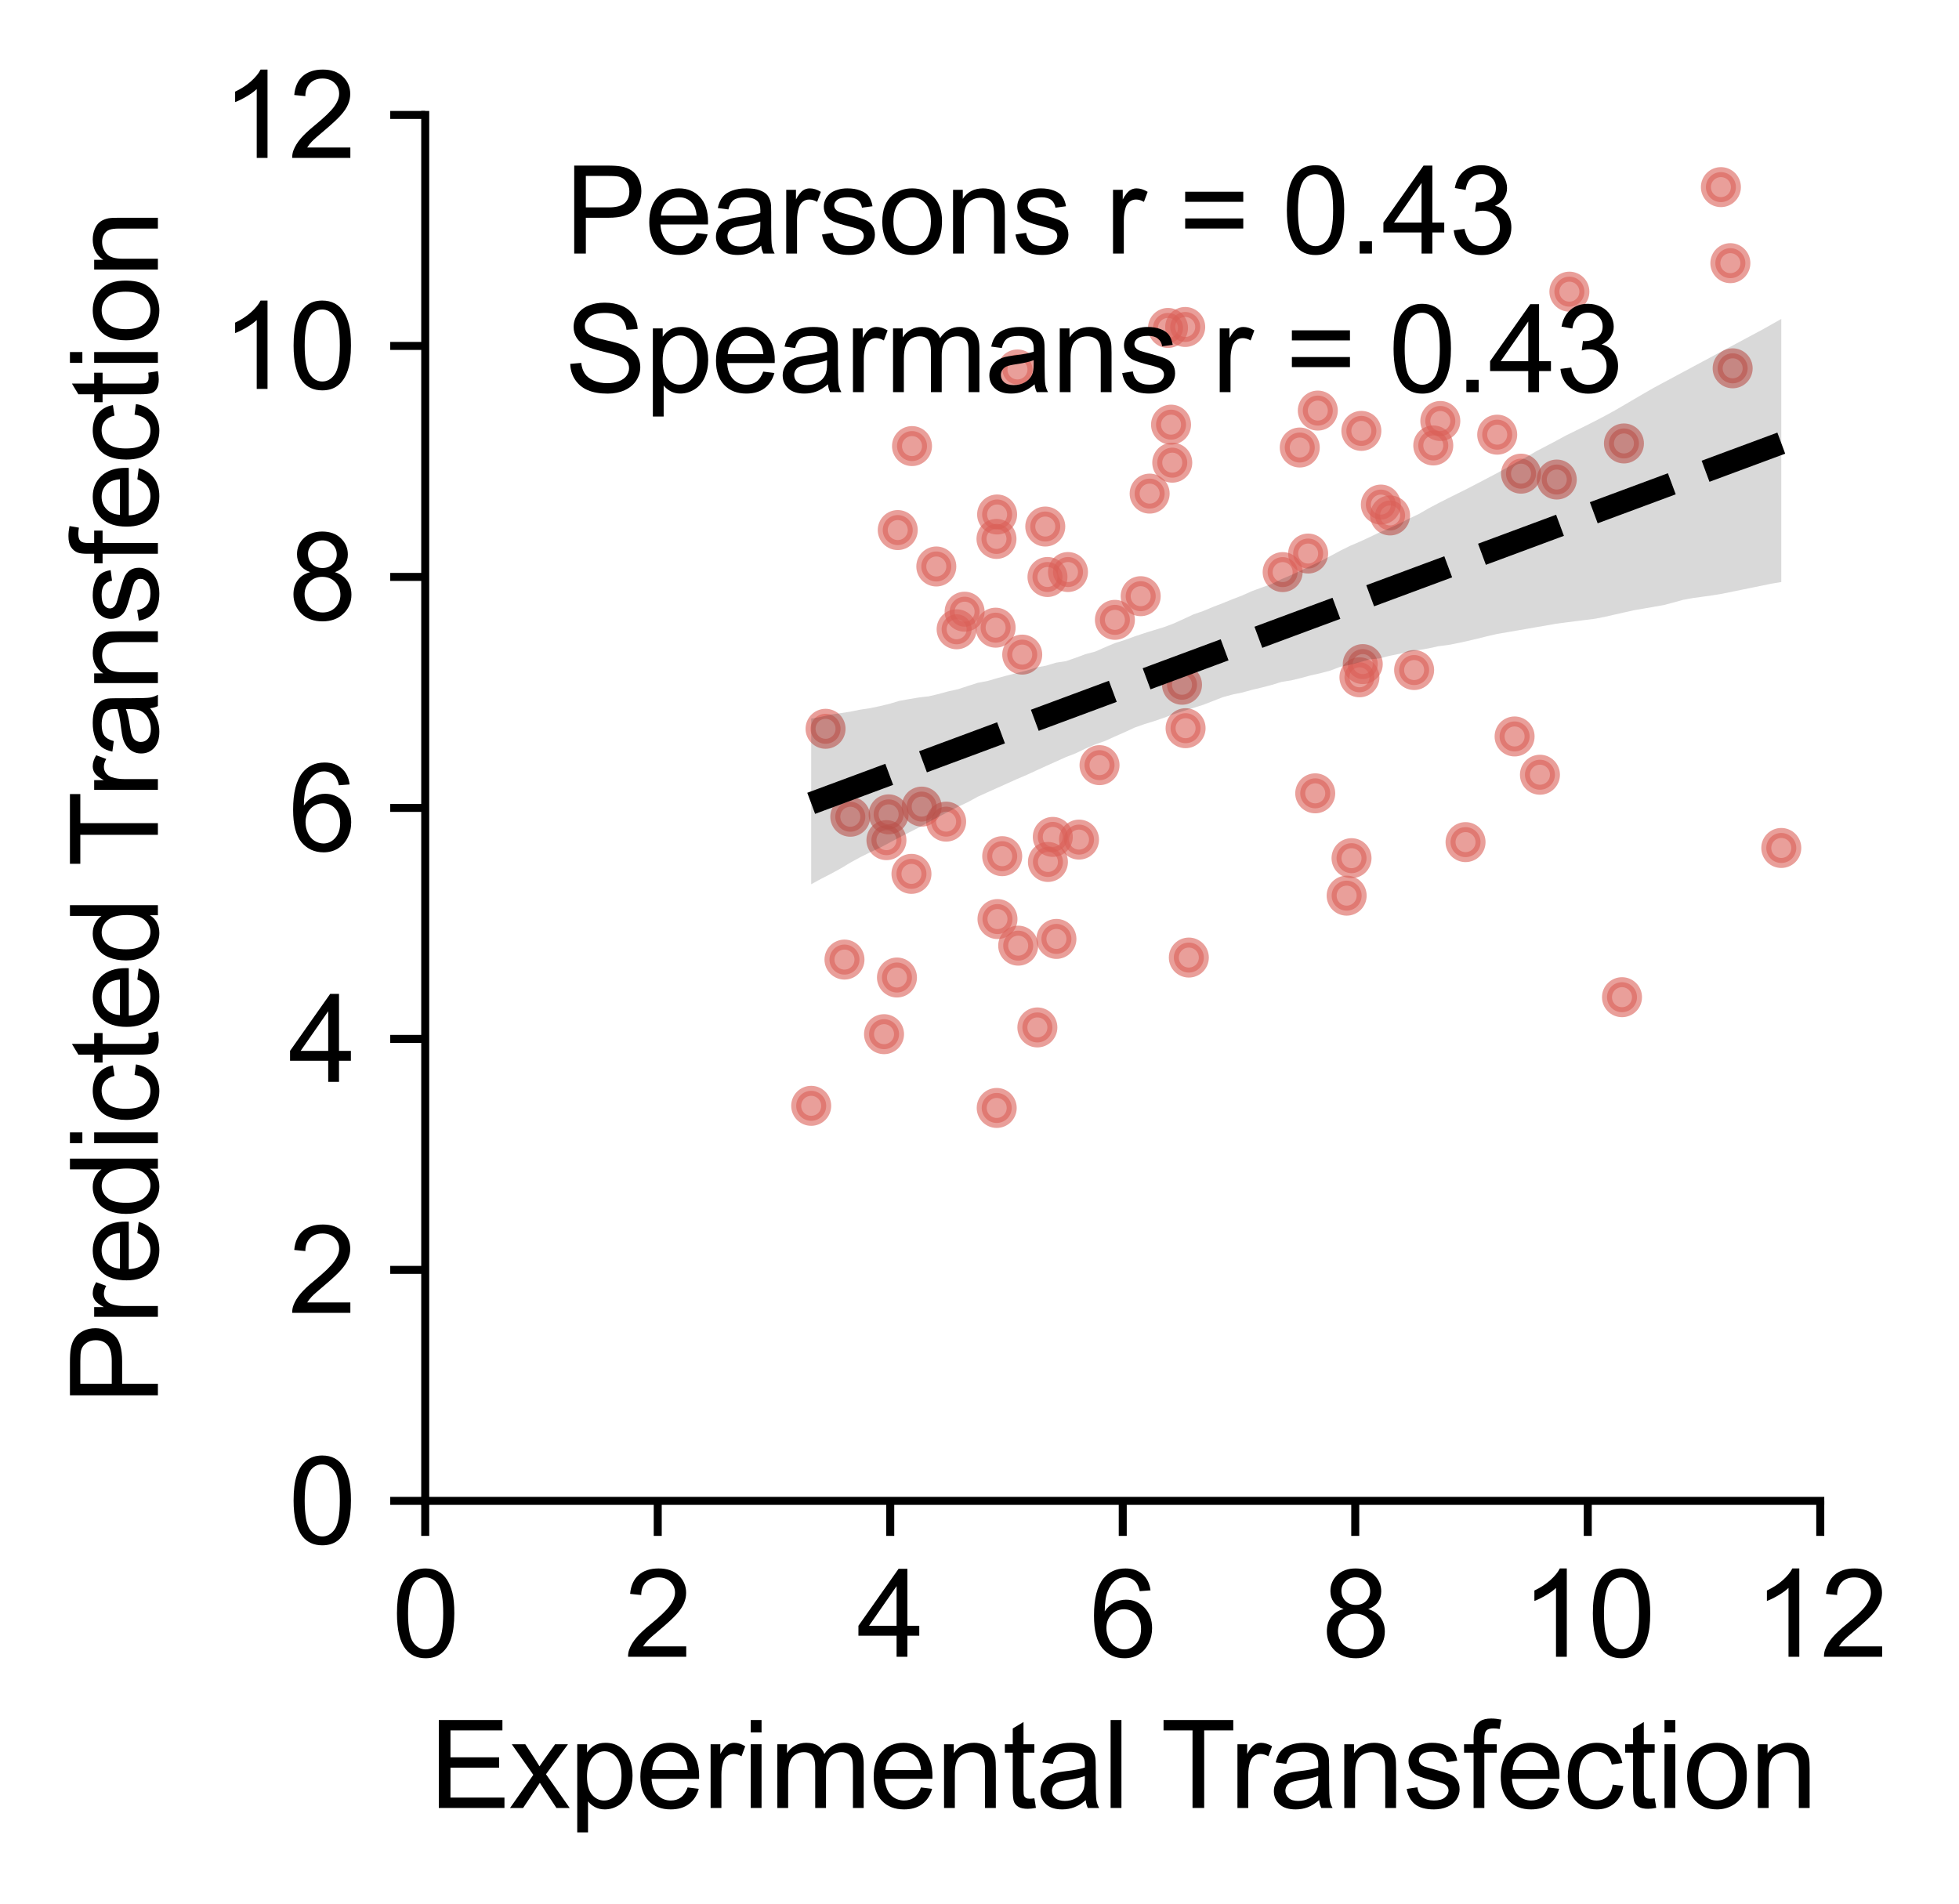 <?xml version="1.0" encoding="utf-8" standalone="no"?>
<!DOCTYPE svg PUBLIC "-//W3C//DTD SVG 1.1//EN"
  "http://www.w3.org/Graphics/SVG/1.1/DTD/svg11.dtd">
<svg xmlns:xlink="http://www.w3.org/1999/xlink" width="195.894pt" height="190.39pt" viewBox="0 0 195.894 190.39" xmlns="http://www.w3.org/2000/svg" version="1.1">
 <defs>
  <style type="text/css">*{stroke-linejoin: round; stroke-linecap: butt}</style>
 </defs>
 <g id="figure_1">
  <g id="patch_1">
   <path d="M 0 190.39 
L 195.894 190.39 
L 195.894 0 
L 0 0 
L 0 190.39 
z
" style="fill: none"/>
  </g>
  <g id="axes_1">
   <g id="patch_2">
    <path d="M 42.521 150.095 
L 182.021 150.095 
L 182.021 11.495 
L 42.521 11.495 
L 42.521 150.095 
z
" style="fill: none"/>
   </g>
   <g id="PathCollection_1">
    <defs>
     <path id="m5d92612bd5" d="M 0 1.5 
C 0.398 1.5 0.779 1.342 1.061 1.061 
C 1.342 0.779 1.5 0.398 1.5 0 
C 1.5 -0.398 1.342 -0.779 1.061 -1.061 
C 0.779 -1.342 0.398 -1.5 0 -1.5 
C -0.398 -1.5 -0.779 -1.342 -1.061 -1.061 
C -1.342 -0.779 -1.5 -0.398 -1.5 0 
C -1.5 0.398 -1.342 0.779 -1.061 1.061 
C -0.779 1.342 -0.398 1.5 0 1.5 
z
" style="stroke: #db5f57; stroke-opacity: 0.6"/>
    </defs>
    <g clip-path="url(#p65bd155e99)">
     <use xlink:href="#m5d92612bd5" x="162.389" y="44.347" style="fill: #db5f57; fill-opacity: 0.6; stroke: #db5f57; stroke-opacity: 0.6"/>
     <use xlink:href="#m5d92612bd5" x="173.031" y="26.318" style="fill: #db5f57; fill-opacity: 0.6; stroke: #db5f57; stroke-opacity: 0.6"/>
     <use xlink:href="#m5d92612bd5" x="155.673" y="47.956" style="fill: #db5f57; fill-opacity: 0.6; stroke: #db5f57; stroke-opacity: 0.6"/>
     <use xlink:href="#m5d92612bd5" x="173.261" y="36.833" style="fill: #db5f57; fill-opacity: 0.6; stroke: #db5f57; stroke-opacity: 0.6"/>
     <use xlink:href="#m5d92612bd5" x="102.22" y="65.464" style="fill: #db5f57; fill-opacity: 0.6; stroke: #db5f57; stroke-opacity: 0.6"/>
     <use xlink:href="#m5d92612bd5" x="118.555" y="72.823" style="fill: #db5f57; fill-opacity: 0.6; stroke: #db5f57; stroke-opacity: 0.6"/>
     <use xlink:href="#m5d92612bd5" x="178.123" y="84.801" style="fill: #db5f57; fill-opacity: 0.6; stroke: #db5f57; stroke-opacity: 0.6"/>
     <use xlink:href="#m5d92612bd5" x="143.323" y="44.548" style="fill: #db5f57; fill-opacity: 0.6; stroke: #db5f57; stroke-opacity: 0.6"/>
     <use xlink:href="#m5d92612bd5" x="162.195" y="99.724" style="fill: #db5f57; fill-opacity: 0.6; stroke: #db5f57; stroke-opacity: 0.6"/>
     <use xlink:href="#m5d92612bd5" x="153.99" y="77.477" style="fill: #db5f57; fill-opacity: 0.6; stroke: #db5f57; stroke-opacity: 0.6"/>
     <use xlink:href="#m5d92612bd5" x="88.401" y="103.423" style="fill: #db5f57; fill-opacity: 0.6; stroke: #db5f57; stroke-opacity: 0.6"/>
     <use xlink:href="#m5d92612bd5" x="135.149" y="85.822" style="fill: #db5f57; fill-opacity: 0.6; stroke: #db5f57; stroke-opacity: 0.6"/>
     <use xlink:href="#m5d92612bd5" x="138.082" y="50.461" style="fill: #db5f57; fill-opacity: 0.6; stroke: #db5f57; stroke-opacity: 0.6"/>
     <use xlink:href="#m5d92612bd5" x="149.716" y="43.469" style="fill: #db5f57; fill-opacity: 0.6; stroke: #db5f57; stroke-opacity: 0.6"/>
     <use xlink:href="#m5d92612bd5" x="136.132" y="43.092" style="fill: #db5f57; fill-opacity: 0.6; stroke: #db5f57; stroke-opacity: 0.6"/>
     <use xlink:href="#m5d92612bd5" x="144.027" y="42.101" style="fill: #db5f57; fill-opacity: 0.6; stroke: #db5f57; stroke-opacity: 0.6"/>
     <use xlink:href="#m5d92612bd5" x="99.56" y="62.771" style="fill: #db5f57; fill-opacity: 0.6; stroke: #db5f57; stroke-opacity: 0.6"/>
     <use xlink:href="#m5d92612bd5" x="117.222" y="46.269" style="fill: #db5f57; fill-opacity: 0.6; stroke: #db5f57; stroke-opacity: 0.6"/>
     <use xlink:href="#m5d92612bd5" x="146.55" y="84.216" style="fill: #db5f57; fill-opacity: 0.6; stroke: #db5f57; stroke-opacity: 0.6"/>
     <use xlink:href="#m5d92612bd5" x="152.098" y="47.369" style="fill: #db5f57; fill-opacity: 0.6; stroke: #db5f57; stroke-opacity: 0.6"/>
     <use xlink:href="#m5d92612bd5" x="118.88" y="95.761" style="fill: #db5f57; fill-opacity: 0.6; stroke: #db5f57; stroke-opacity: 0.6"/>
     <use xlink:href="#m5d92612bd5" x="141.408" y="67.007" style="fill: #db5f57; fill-opacity: 0.6; stroke: #db5f57; stroke-opacity: 0.6"/>
     <use xlink:href="#m5d92612bd5" x="89.693" y="97.756" style="fill: #db5f57; fill-opacity: 0.6; stroke: #db5f57; stroke-opacity: 0.6"/>
     <use xlink:href="#m5d92612bd5" x="151.455" y="73.649" style="fill: #db5f57; fill-opacity: 0.6; stroke: #db5f57; stroke-opacity: 0.6"/>
     <use xlink:href="#m5d92612bd5" x="131.777" y="41.061" style="fill: #db5f57; fill-opacity: 0.6; stroke: #db5f57; stroke-opacity: 0.6"/>
     <use xlink:href="#m5d92612bd5" x="172.085" y="18.713" style="fill: #db5f57; fill-opacity: 0.6; stroke: #db5f57; stroke-opacity: 0.6"/>
     <use xlink:href="#m5d92612bd5" x="117.1" y="42.468" style="fill: #db5f57; fill-opacity: 0.6; stroke: #db5f57; stroke-opacity: 0.6"/>
     <use xlink:href="#m5d92612bd5" x="156.934" y="29.168" style="fill: #db5f57; fill-opacity: 0.6; stroke: #db5f57; stroke-opacity: 0.6"/>
     <use xlink:href="#m5d92612bd5" x="99.646" y="53.894" style="fill: #db5f57; fill-opacity: 0.6; stroke: #db5f57; stroke-opacity: 0.6"/>
     <use xlink:href="#m5d92612bd5" x="96.458" y="61.173" style="fill: #db5f57; fill-opacity: 0.6; stroke: #db5f57; stroke-opacity: 0.6"/>
     <use xlink:href="#m5d92612bd5" x="94.611" y="82.168" style="fill: #db5f57; fill-opacity: 0.6; stroke: #db5f57; stroke-opacity: 0.6"/>
     <use xlink:href="#m5d92612bd5" x="118.518" y="32.699" style="fill: #db5f57; fill-opacity: 0.6; stroke: #db5f57; stroke-opacity: 0.6"/>
     <use xlink:href="#m5d92612bd5" x="88.861" y="81.439" style="fill: #db5f57; fill-opacity: 0.6; stroke: #db5f57; stroke-opacity: 0.6"/>
     <use xlink:href="#m5d92612bd5" x="129.972" y="44.754" style="fill: #db5f57; fill-opacity: 0.6; stroke: #db5f57; stroke-opacity: 0.6"/>
     <use xlink:href="#m5d92612bd5" x="85.028" y="81.678" style="fill: #db5f57; fill-opacity: 0.6; stroke: #db5f57; stroke-opacity: 0.6"/>
     <use xlink:href="#m5d92612bd5" x="139.004" y="51.547" style="fill: #db5f57; fill-opacity: 0.6; stroke: #db5f57; stroke-opacity: 0.6"/>
     <use xlink:href="#m5d92612bd5" x="92.167" y="80.664" style="fill: #db5f57; fill-opacity: 0.6; stroke: #db5f57; stroke-opacity: 0.6"/>
     <use xlink:href="#m5d92612bd5" x="105.275" y="83.694" style="fill: #db5f57; fill-opacity: 0.6; stroke: #db5f57; stroke-opacity: 0.6"/>
     <use xlink:href="#m5d92612bd5" x="91.198" y="44.61" style="fill: #db5f57; fill-opacity: 0.6; stroke: #db5f57; stroke-opacity: 0.6"/>
     <use xlink:href="#m5d92612bd5" x="99.709" y="51.451" style="fill: #db5f57; fill-opacity: 0.6; stroke: #db5f57; stroke-opacity: 0.6"/>
     <use xlink:href="#m5d92612bd5" x="104.524" y="52.656" style="fill: #db5f57; fill-opacity: 0.6; stroke: #db5f57; stroke-opacity: 0.6"/>
     <use xlink:href="#m5d92612bd5" x="95.66" y="62.932" style="fill: #db5f57; fill-opacity: 0.6; stroke: #db5f57; stroke-opacity: 0.6"/>
     <use xlink:href="#m5d92612bd5" x="99.668" y="110.8" style="fill: #db5f57; fill-opacity: 0.6; stroke: #db5f57; stroke-opacity: 0.6"/>
     <use xlink:href="#m5d92612bd5" x="134.661" y="89.569" style="fill: #db5f57; fill-opacity: 0.6; stroke: #db5f57; stroke-opacity: 0.6"/>
     <use xlink:href="#m5d92612bd5" x="88.641" y="84.019" style="fill: #db5f57; fill-opacity: 0.6; stroke: #db5f57; stroke-opacity: 0.6"/>
     <use xlink:href="#m5d92612bd5" x="135.941" y="67.732" style="fill: #db5f57; fill-opacity: 0.6; stroke: #db5f57; stroke-opacity: 0.6"/>
     <use xlink:href="#m5d92612bd5" x="100.217" y="85.622" style="fill: #db5f57; fill-opacity: 0.6; stroke: #db5f57; stroke-opacity: 0.6"/>
     <use xlink:href="#m5d92612bd5" x="131.52" y="79.337" style="fill: #db5f57; fill-opacity: 0.6; stroke: #db5f57; stroke-opacity: 0.6"/>
     <use xlink:href="#m5d92612bd5" x="91.143" y="87.391" style="fill: #db5f57; fill-opacity: 0.6; stroke: #db5f57; stroke-opacity: 0.6"/>
     <use xlink:href="#m5d92612bd5" x="103.734" y="102.748" style="fill: #db5f57; fill-opacity: 0.6; stroke: #db5f57; stroke-opacity: 0.6"/>
     <use xlink:href="#m5d92612bd5" x="89.772" y="53.009" style="fill: #db5f57; fill-opacity: 0.6; stroke: #db5f57; stroke-opacity: 0.6"/>
     <use xlink:href="#m5d92612bd5" x="116.796" y="32.797" style="fill: #db5f57; fill-opacity: 0.6; stroke: #db5f57; stroke-opacity: 0.6"/>
     <use xlink:href="#m5d92612bd5" x="104.745" y="57.703" style="fill: #db5f57; fill-opacity: 0.6; stroke: #db5f57; stroke-opacity: 0.6"/>
     <use xlink:href="#m5d92612bd5" x="101.744" y="36.947" style="fill: #db5f57; fill-opacity: 0.6; stroke: #db5f57; stroke-opacity: 0.6"/>
     <use xlink:href="#m5d92612bd5" x="81.117" y="110.587" style="fill: #db5f57; fill-opacity: 0.6; stroke: #db5f57; stroke-opacity: 0.6"/>
     <use xlink:href="#m5d92612bd5" x="101.817" y="94.57" style="fill: #db5f57; fill-opacity: 0.6; stroke: #db5f57; stroke-opacity: 0.6"/>
     <use xlink:href="#m5d92612bd5" x="99.745" y="91.91" style="fill: #db5f57; fill-opacity: 0.6; stroke: #db5f57; stroke-opacity: 0.6"/>
     <use xlink:href="#m5d92612bd5" x="114.961" y="49.364" style="fill: #db5f57; fill-opacity: 0.6; stroke: #db5f57; stroke-opacity: 0.6"/>
     <use xlink:href="#m5d92612bd5" x="105.639" y="93.896" style="fill: #db5f57; fill-opacity: 0.6; stroke: #db5f57; stroke-opacity: 0.6"/>
     <use xlink:href="#m5d92612bd5" x="130.81" y="55.358" style="fill: #db5f57; fill-opacity: 0.6; stroke: #db5f57; stroke-opacity: 0.6"/>
     <use xlink:href="#m5d92612bd5" x="82.554" y="72.883" style="fill: #db5f57; fill-opacity: 0.6; stroke: #db5f57; stroke-opacity: 0.6"/>
     <use xlink:href="#m5d92612bd5" x="109.949" y="76.519" style="fill: #db5f57; fill-opacity: 0.6; stroke: #db5f57; stroke-opacity: 0.6"/>
     <use xlink:href="#m5d92612bd5" x="93.628" y="56.651" style="fill: #db5f57; fill-opacity: 0.6; stroke: #db5f57; stroke-opacity: 0.6"/>
     <use xlink:href="#m5d92612bd5" x="114.066" y="59.622" style="fill: #db5f57; fill-opacity: 0.6; stroke: #db5f57; stroke-opacity: 0.6"/>
     <use xlink:href="#m5d92612bd5" x="106.796" y="57.206" style="fill: #db5f57; fill-opacity: 0.6; stroke: #db5f57; stroke-opacity: 0.6"/>
     <use xlink:href="#m5d92612bd5" x="111.487" y="61.988" style="fill: #db5f57; fill-opacity: 0.6; stroke: #db5f57; stroke-opacity: 0.6"/>
     <use xlink:href="#m5d92612bd5" x="84.446" y="95.963" style="fill: #db5f57; fill-opacity: 0.6; stroke: #db5f57; stroke-opacity: 0.6"/>
     <use xlink:href="#m5d92612bd5" x="118.198" y="68.479" style="fill: #db5f57; fill-opacity: 0.6; stroke: #db5f57; stroke-opacity: 0.6"/>
     <use xlink:href="#m5d92612bd5" x="104.79" y="86.2" style="fill: #db5f57; fill-opacity: 0.6; stroke: #db5f57; stroke-opacity: 0.6"/>
     <use xlink:href="#m5d92612bd5" x="128.262" y="57.213" style="fill: #db5f57; fill-opacity: 0.6; stroke: #db5f57; stroke-opacity: 0.6"/>
     <use xlink:href="#m5d92612bd5" x="107.898" y="83.964" style="fill: #db5f57; fill-opacity: 0.6; stroke: #db5f57; stroke-opacity: 0.6"/>
     <use xlink:href="#m5d92612bd5" x="136.272" y="66.413" style="fill: #db5f57; fill-opacity: 0.6; stroke: #db5f57; stroke-opacity: 0.6"/>
    </g>
   </g>
   <g id="PolyCollection_1">
    <path d="M 81.117 71.862 
L 81.117 88.43 
L 82.096 87.894 
L 83.076 87.39 
L 84.056 86.855 
L 85.036 86.265 
L 86.016 85.727 
L 86.996 85.242 
L 87.976 84.79 
L 88.955 84.269 
L 89.935 83.749 
L 90.915 83.246 
L 91.895 82.748 
L 92.875 82.203 
L 93.855 81.691 
L 94.835 81.178 
L 95.814 80.676 
L 96.794 80.211 
L 97.774 79.675 
L 98.754 79.23 
L 99.734 78.79 
L 100.714 78.35 
L 101.694 77.909 
L 102.673 77.492 
L 103.653 77.04 
L 104.633 76.593 
L 105.613 76.153 
L 106.593 75.711 
L 107.573 75.33 
L 108.553 74.86 
L 109.532 74.44 
L 110.512 74.095 
L 111.492 73.651 
L 112.472 73.218 
L 113.452 72.767 
L 114.432 72.418 
L 115.412 72.118 
L 116.391 71.781 
L 117.371 71.419 
L 118.351 71.101 
L 119.331 70.794 
L 120.311 70.488 
L 121.291 70.107 
L 122.271 69.724 
L 123.251 69.456 
L 124.23 69.255 
L 125.21 68.985 
L 126.19 68.752 
L 127.17 68.496 
L 128.15 68.197 
L 129.13 68.039 
L 130.11 67.801 
L 131.089 67.537 
L 132.069 67.32 
L 133.049 67.054 
L 134.029 66.682 
L 135.009 66.483 
L 135.989 66.219 
L 136.969 65.94 
L 137.948 65.844 
L 138.928 65.591 
L 139.908 65.391 
L 140.888 65.189 
L 141.868 65.011 
L 142.848 64.841 
L 143.828 64.628 
L 144.807 64.502 
L 145.787 64.313 
L 146.767 64.097 
L 147.747 63.868 
L 148.727 63.623 
L 149.707 63.4 
L 150.687 63.231 
L 151.666 63.062 
L 152.646 62.892 
L 153.626 62.722 
L 154.606 62.552 
L 155.586 62.382 
L 156.566 62.249 
L 157.546 62.125 
L 158.525 62.001 
L 159.505 61.878 
L 160.485 61.684 
L 161.465 61.462 
L 162.445 61.238 
L 163.425 61.023 
L 164.405 60.853 
L 165.384 60.683 
L 166.364 60.512 
L 167.344 60.253 
L 168.324 59.982 
L 169.304 59.805 
L 170.284 59.671 
L 171.264 59.536 
L 172.243 59.371 
L 173.223 59.171 
L 174.203 58.971 
L 175.183 58.771 
L 176.163 58.57 
L 177.143 58.369 
L 178.123 58.205 
L 178.123 31.895 
L 178.123 31.895 
L 177.143 32.449 
L 176.163 32.999 
L 175.183 33.523 
L 174.203 34.047 
L 173.223 34.571 
L 172.243 35.095 
L 171.264 35.619 
L 170.284 36.143 
L 169.304 36.669 
L 168.324 37.195 
L 167.344 37.721 
L 166.364 38.247 
L 165.384 38.773 
L 164.405 39.336 
L 163.425 39.909 
L 162.445 40.482 
L 161.465 41.055 
L 160.485 41.59 
L 159.505 42.104 
L 158.525 42.599 
L 157.546 43.08 
L 156.566 43.562 
L 155.586 44.097 
L 154.606 44.61 
L 153.626 45.123 
L 152.646 45.701 
L 151.666 46.22 
L 150.687 46.767 
L 149.707 47.31 
L 148.727 47.824 
L 147.747 48.34 
L 146.767 48.849 
L 145.787 49.337 
L 144.807 49.825 
L 143.828 50.322 
L 142.848 50.841 
L 141.868 51.409 
L 140.888 51.868 
L 139.908 52.372 
L 138.928 52.817 
L 137.948 53.244 
L 136.969 53.709 
L 135.989 54.166 
L 135.009 54.583 
L 134.029 55.068 
L 133.049 55.596 
L 132.069 56.116 
L 131.089 56.58 
L 130.11 57.045 
L 129.13 57.502 
L 128.15 57.914 
L 127.17 58.396 
L 126.19 58.75 
L 125.21 59.107 
L 124.23 59.546 
L 123.251 59.922 
L 122.271 60.322 
L 121.291 60.698 
L 120.311 61.108 
L 119.331 61.447 
L 118.351 61.905 
L 117.371 62.35 
L 116.391 62.717 
L 115.412 63.014 
L 114.432 63.318 
L 113.452 63.647 
L 112.472 64.001 
L 111.492 64.313 
L 110.512 64.722 
L 109.532 65.158 
L 108.553 65.414 
L 107.573 65.78 
L 106.593 66.118 
L 105.613 66.266 
L 104.633 66.562 
L 103.653 66.745 
L 102.673 67.051 
L 101.694 67.3 
L 100.714 67.55 
L 99.734 67.812 
L 98.754 68.103 
L 97.774 68.285 
L 96.794 68.598 
L 95.814 68.922 
L 94.835 69.137 
L 93.855 69.405 
L 92.875 69.636 
L 91.895 69.749 
L 90.915 69.911 
L 89.935 70.089 
L 88.955 70.383 
L 87.976 70.618 
L 86.996 70.822 
L 86.016 70.969 
L 85.036 71.169 
L 84.056 71.318 
L 83.076 71.458 
L 82.096 71.688 
L 81.117 71.862 
z
" clip-path="url(#p65bd155e99)" style="fill-opacity: 0.15"/>
   </g>
   <g id="matplotlib.axis_1">
    <g id="xtick_1">
     <g id="line2d_1">
      <defs>
       <path id="m2394286b48" d="M 0 0 
L 0 3.5 
" style="stroke: #000000; stroke-width: 0.8"/>
      </defs>
      <g>
       <use xlink:href="#m2394286b48" x="42.521" y="150.095" style="stroke: #000000; stroke-width: 0.8"/>
      </g>
     </g>
     <g id="text_1">
      <!-- 0 -->
      <g transform="translate(39.184 165.684) scale(0.12 -0.12)">
       <defs>
        <path id="ArialMT-30" d="M 266 2259 
Q 266 3072 433 3567 
Q 600 4063 929 4331 
Q 1259 4600 1759 4600 
Q 2128 4600 2406 4451 
Q 2684 4303 2865 4023 
Q 3047 3744 3150 3342 
Q 3253 2941 3253 2259 
Q 3253 1453 3087 958 
Q 2922 463 2592 192 
Q 2263 -78 1759 -78 
Q 1097 -78 719 397 
Q 266 969 266 2259 
z
M 844 2259 
Q 844 1131 1108 757 
Q 1372 384 1759 384 
Q 2147 384 2411 759 
Q 2675 1134 2675 2259 
Q 2675 3391 2411 3762 
Q 2147 4134 1753 4134 
Q 1366 4134 1134 3806 
Q 844 3388 844 2259 
z
" transform="scale(0.016)"/>
       </defs>
       <use xlink:href="#ArialMT-30"/>
      </g>
     </g>
    </g>
    <g id="xtick_2">
     <g id="line2d_2">
      <g>
       <use xlink:href="#m2394286b48" x="65.771" y="150.095" style="stroke: #000000; stroke-width: 0.8"/>
      </g>
     </g>
     <g id="text_2">
      <!-- 2 -->
      <g transform="translate(62.434 165.684) scale(0.12 -0.12)">
       <defs>
        <path id="ArialMT-32" d="M 3222 541 
L 3222 0 
L 194 0 
Q 188 203 259 391 
Q 375 700 629 1000 
Q 884 1300 1366 1694 
Q 2113 2306 2375 2664 
Q 2638 3022 2638 3341 
Q 2638 3675 2398 3904 
Q 2159 4134 1775 4134 
Q 1369 4134 1125 3890 
Q 881 3647 878 3216 
L 300 3275 
Q 359 3922 746 4261 
Q 1134 4600 1788 4600 
Q 2447 4600 2831 4234 
Q 3216 3869 3216 3328 
Q 3216 3053 3103 2787 
Q 2991 2522 2730 2228 
Q 2469 1934 1863 1422 
Q 1356 997 1212 845 
Q 1069 694 975 541 
L 3222 541 
z
" transform="scale(0.016)"/>
       </defs>
       <use xlink:href="#ArialMT-32"/>
      </g>
     </g>
    </g>
    <g id="xtick_3">
     <g id="line2d_3">
      <g>
       <use xlink:href="#m2394286b48" x="89.021" y="150.095" style="stroke: #000000; stroke-width: 0.8"/>
      </g>
     </g>
     <g id="text_3">
      <!-- 4 -->
      <g transform="translate(85.684 165.684) scale(0.12 -0.12)">
       <defs>
        <path id="ArialMT-34" d="M 2069 0 
L 2069 1097 
L 81 1097 
L 81 1613 
L 2172 4581 
L 2631 4581 
L 2631 1613 
L 3250 1613 
L 3250 1097 
L 2631 1097 
L 2631 0 
L 2069 0 
z
M 2069 1613 
L 2069 3678 
L 634 1613 
L 2069 1613 
z
" transform="scale(0.016)"/>
       </defs>
       <use xlink:href="#ArialMT-34"/>
      </g>
     </g>
    </g>
    <g id="xtick_4">
     <g id="line2d_4">
      <g>
       <use xlink:href="#m2394286b48" x="112.271" y="150.095" style="stroke: #000000; stroke-width: 0.8"/>
      </g>
     </g>
     <g id="text_4">
      <!-- 6 -->
      <g transform="translate(108.934 165.684) scale(0.12 -0.12)">
       <defs>
        <path id="ArialMT-36" d="M 3184 3459 
L 2625 3416 
Q 2550 3747 2413 3897 
Q 2184 4138 1850 4138 
Q 1581 4138 1378 3988 
Q 1113 3794 959 3422 
Q 806 3050 800 2363 
Q 1003 2672 1297 2822 
Q 1591 2972 1913 2972 
Q 2475 2972 2870 2558 
Q 3266 2144 3266 1488 
Q 3266 1056 3080 686 
Q 2894 316 2569 119 
Q 2244 -78 1831 -78 
Q 1128 -78 684 439 
Q 241 956 241 2144 
Q 241 3472 731 4075 
Q 1159 4600 1884 4600 
Q 2425 4600 2770 4297 
Q 3116 3994 3184 3459 
z
M 888 1484 
Q 888 1194 1011 928 
Q 1134 663 1356 523 
Q 1578 384 1822 384 
Q 2178 384 2434 671 
Q 2691 959 2691 1453 
Q 2691 1928 2437 2201 
Q 2184 2475 1800 2475 
Q 1419 2475 1153 2201 
Q 888 1928 888 1484 
z
" transform="scale(0.016)"/>
       </defs>
       <use xlink:href="#ArialMT-36"/>
      </g>
     </g>
    </g>
    <g id="xtick_5">
     <g id="line2d_5">
      <g>
       <use xlink:href="#m2394286b48" x="135.521" y="150.095" style="stroke: #000000; stroke-width: 0.8"/>
      </g>
     </g>
     <g id="text_5">
      <!-- 8 -->
      <g transform="translate(132.184 165.684) scale(0.12 -0.12)">
       <defs>
        <path id="ArialMT-38" d="M 1131 2484 
Q 781 2613 612 2850 
Q 444 3088 444 3419 
Q 444 3919 803 4259 
Q 1163 4600 1759 4600 
Q 2359 4600 2725 4251 
Q 3091 3903 3091 3403 
Q 3091 3084 2923 2848 
Q 2756 2613 2416 2484 
Q 2838 2347 3058 2040 
Q 3278 1734 3278 1309 
Q 3278 722 2862 322 
Q 2447 -78 1769 -78 
Q 1091 -78 675 323 
Q 259 725 259 1325 
Q 259 1772 486 2073 
Q 713 2375 1131 2484 
z
M 1019 3438 
Q 1019 3113 1228 2906 
Q 1438 2700 1772 2700 
Q 2097 2700 2305 2904 
Q 2513 3109 2513 3406 
Q 2513 3716 2298 3927 
Q 2084 4138 1766 4138 
Q 1444 4138 1231 3931 
Q 1019 3725 1019 3438 
z
M 838 1322 
Q 838 1081 952 856 
Q 1066 631 1291 507 
Q 1516 384 1775 384 
Q 2178 384 2440 643 
Q 2703 903 2703 1303 
Q 2703 1709 2433 1975 
Q 2163 2241 1756 2241 
Q 1359 2241 1098 1978 
Q 838 1716 838 1322 
z
" transform="scale(0.016)"/>
       </defs>
       <use xlink:href="#ArialMT-38"/>
      </g>
     </g>
    </g>
    <g id="xtick_6">
     <g id="line2d_6">
      <g>
       <use xlink:href="#m2394286b48" x="158.771" y="150.095" style="stroke: #000000; stroke-width: 0.8"/>
      </g>
     </g>
     <g id="text_6">
      <!-- 10 -->
      <g transform="translate(152.097 165.684) scale(0.12 -0.12)">
       <defs>
        <path id="ArialMT-31" d="M 2384 0 
L 1822 0 
L 1822 3584 
Q 1619 3391 1289 3197 
Q 959 3003 697 2906 
L 697 3450 
Q 1169 3672 1522 3987 
Q 1875 4303 2022 4600 
L 2384 4600 
L 2384 0 
z
" transform="scale(0.016)"/>
       </defs>
       <use xlink:href="#ArialMT-31"/>
       <use xlink:href="#ArialMT-30" x="55.615"/>
      </g>
     </g>
    </g>
    <g id="xtick_7">
     <g id="line2d_7">
      <g>
       <use xlink:href="#m2394286b48" x="182.021" y="150.095" style="stroke: #000000; stroke-width: 0.8"/>
      </g>
     </g>
     <g id="text_7">
      <!-- 12 -->
      <g transform="translate(175.347 165.684) scale(0.12 -0.12)">
       <use xlink:href="#ArialMT-31"/>
       <use xlink:href="#ArialMT-32" x="55.615"/>
      </g>
     </g>
    </g>
    <g id="text_8">
     <!-- Experimental Transfection -->
     <g transform="translate(42.908 180.805) scale(0.12 -0.12)">
      <defs>
       <path id="ArialMT-45" d="M 506 0 
L 506 4581 
L 3819 4581 
L 3819 4041 
L 1113 4041 
L 1113 2638 
L 3647 2638 
L 3647 2100 
L 1113 2100 
L 1113 541 
L 3925 541 
L 3925 0 
L 506 0 
z
" transform="scale(0.016)"/>
       <path id="ArialMT-78" d="M 47 0 
L 1259 1725 
L 138 3319 
L 841 3319 
L 1350 2541 
Q 1494 2319 1581 2169 
Q 1719 2375 1834 2534 
L 2394 3319 
L 3066 3319 
L 1919 1756 
L 3153 0 
L 2463 0 
L 1781 1031 
L 1600 1309 
L 728 0 
L 47 0 
z
" transform="scale(0.016)"/>
       <path id="ArialMT-70" d="M 422 -1272 
L 422 3319 
L 934 3319 
L 934 2888 
Q 1116 3141 1344 3267 
Q 1572 3394 1897 3394 
Q 2322 3394 2647 3175 
Q 2972 2956 3137 2557 
Q 3303 2159 3303 1684 
Q 3303 1175 3120 767 
Q 2938 359 2589 142 
Q 2241 -75 1856 -75 
Q 1575 -75 1351 44 
Q 1128 163 984 344 
L 984 -1272 
L 422 -1272 
z
M 931 1641 
Q 931 1000 1190 694 
Q 1450 388 1819 388 
Q 2194 388 2461 705 
Q 2728 1022 2728 1688 
Q 2728 2322 2467 2637 
Q 2206 2953 1844 2953 
Q 1484 2953 1207 2617 
Q 931 2281 931 1641 
z
" transform="scale(0.016)"/>
       <path id="ArialMT-65" d="M 2694 1069 
L 3275 997 
Q 3138 488 2766 206 
Q 2394 -75 1816 -75 
Q 1088 -75 661 373 
Q 234 822 234 1631 
Q 234 2469 665 2931 
Q 1097 3394 1784 3394 
Q 2450 3394 2872 2941 
Q 3294 2488 3294 1666 
Q 3294 1616 3291 1516 
L 816 1516 
Q 847 969 1125 678 
Q 1403 388 1819 388 
Q 2128 388 2347 550 
Q 2566 713 2694 1069 
z
M 847 1978 
L 2700 1978 
Q 2663 2397 2488 2606 
Q 2219 2931 1791 2931 
Q 1403 2931 1139 2672 
Q 875 2413 847 1978 
z
" transform="scale(0.016)"/>
       <path id="ArialMT-72" d="M 416 0 
L 416 3319 
L 922 3319 
L 922 2816 
Q 1116 3169 1280 3281 
Q 1444 3394 1641 3394 
Q 1925 3394 2219 3213 
L 2025 2691 
Q 1819 2813 1613 2813 
Q 1428 2813 1281 2702 
Q 1134 2591 1072 2394 
Q 978 2094 978 1738 
L 978 0 
L 416 0 
z
" transform="scale(0.016)"/>
       <path id="ArialMT-69" d="M 425 3934 
L 425 4581 
L 988 4581 
L 988 3934 
L 425 3934 
z
M 425 0 
L 425 3319 
L 988 3319 
L 988 0 
L 425 0 
z
" transform="scale(0.016)"/>
       <path id="ArialMT-6d" d="M 422 0 
L 422 3319 
L 925 3319 
L 925 2853 
Q 1081 3097 1340 3245 
Q 1600 3394 1931 3394 
Q 2300 3394 2536 3241 
Q 2772 3088 2869 2813 
Q 3263 3394 3894 3394 
Q 4388 3394 4653 3120 
Q 4919 2847 4919 2278 
L 4919 0 
L 4359 0 
L 4359 2091 
Q 4359 2428 4304 2576 
Q 4250 2725 4106 2815 
Q 3963 2906 3769 2906 
Q 3419 2906 3187 2673 
Q 2956 2441 2956 1928 
L 2956 0 
L 2394 0 
L 2394 2156 
Q 2394 2531 2256 2718 
Q 2119 2906 1806 2906 
Q 1569 2906 1367 2781 
Q 1166 2656 1075 2415 
Q 984 2175 984 1722 
L 984 0 
L 422 0 
z
" transform="scale(0.016)"/>
       <path id="ArialMT-6e" d="M 422 0 
L 422 3319 
L 928 3319 
L 928 2847 
Q 1294 3394 1984 3394 
Q 2284 3394 2536 3286 
Q 2788 3178 2913 3003 
Q 3038 2828 3088 2588 
Q 3119 2431 3119 2041 
L 3119 0 
L 2556 0 
L 2556 2019 
Q 2556 2363 2490 2533 
Q 2425 2703 2258 2804 
Q 2091 2906 1866 2906 
Q 1506 2906 1245 2678 
Q 984 2450 984 1813 
L 984 0 
L 422 0 
z
" transform="scale(0.016)"/>
       <path id="ArialMT-74" d="M 1650 503 
L 1731 6 
Q 1494 -44 1306 -44 
Q 1000 -44 831 53 
Q 663 150 594 308 
Q 525 466 525 972 
L 525 2881 
L 113 2881 
L 113 3319 
L 525 3319 
L 525 4141 
L 1084 4478 
L 1084 3319 
L 1650 3319 
L 1650 2881 
L 1084 2881 
L 1084 941 
Q 1084 700 1114 631 
Q 1144 563 1211 522 
Q 1278 481 1403 481 
Q 1497 481 1650 503 
z
" transform="scale(0.016)"/>
       <path id="ArialMT-61" d="M 2588 409 
Q 2275 144 1986 34 
Q 1697 -75 1366 -75 
Q 819 -75 525 192 
Q 231 459 231 875 
Q 231 1119 342 1320 
Q 453 1522 633 1644 
Q 813 1766 1038 1828 
Q 1203 1872 1538 1913 
Q 2219 1994 2541 2106 
Q 2544 2222 2544 2253 
Q 2544 2597 2384 2738 
Q 2169 2928 1744 2928 
Q 1347 2928 1158 2789 
Q 969 2650 878 2297 
L 328 2372 
Q 403 2725 575 2942 
Q 747 3159 1072 3276 
Q 1397 3394 1825 3394 
Q 2250 3394 2515 3294 
Q 2781 3194 2906 3042 
Q 3031 2891 3081 2659 
Q 3109 2516 3109 2141 
L 3109 1391 
Q 3109 606 3145 398 
Q 3181 191 3288 0 
L 2700 0 
Q 2613 175 2588 409 
z
M 2541 1666 
Q 2234 1541 1622 1453 
Q 1275 1403 1131 1340 
Q 988 1278 909 1158 
Q 831 1038 831 891 
Q 831 666 1001 516 
Q 1172 366 1500 366 
Q 1825 366 2078 508 
Q 2331 650 2450 897 
Q 2541 1088 2541 1459 
L 2541 1666 
z
" transform="scale(0.016)"/>
       <path id="ArialMT-6c" d="M 409 0 
L 409 4581 
L 972 4581 
L 972 0 
L 409 0 
z
" transform="scale(0.016)"/>
       <path id="ArialMT-20" transform="scale(0.016)"/>
       <path id="ArialMT-54" d="M 1659 0 
L 1659 4041 
L 150 4041 
L 150 4581 
L 3781 4581 
L 3781 4041 
L 2266 4041 
L 2266 0 
L 1659 0 
z
" transform="scale(0.016)"/>
       <path id="ArialMT-73" d="M 197 991 
L 753 1078 
Q 800 744 1014 566 
Q 1228 388 1613 388 
Q 2000 388 2187 545 
Q 2375 703 2375 916 
Q 2375 1106 2209 1216 
Q 2094 1291 1634 1406 
Q 1016 1563 777 1677 
Q 538 1791 414 1992 
Q 291 2194 291 2438 
Q 291 2659 392 2848 
Q 494 3038 669 3163 
Q 800 3259 1026 3326 
Q 1253 3394 1513 3394 
Q 1903 3394 2198 3281 
Q 2494 3169 2634 2976 
Q 2775 2784 2828 2463 
L 2278 2388 
Q 2241 2644 2061 2787 
Q 1881 2931 1553 2931 
Q 1166 2931 1000 2803 
Q 834 2675 834 2503 
Q 834 2394 903 2306 
Q 972 2216 1119 2156 
Q 1203 2125 1616 2013 
Q 2213 1853 2448 1751 
Q 2684 1650 2818 1456 
Q 2953 1263 2953 975 
Q 2953 694 2789 445 
Q 2625 197 2315 61 
Q 2006 -75 1616 -75 
Q 969 -75 630 194 
Q 291 463 197 991 
z
" transform="scale(0.016)"/>
       <path id="ArialMT-66" d="M 556 0 
L 556 2881 
L 59 2881 
L 59 3319 
L 556 3319 
L 556 3672 
Q 556 4006 616 4169 
Q 697 4388 901 4523 
Q 1106 4659 1475 4659 
Q 1713 4659 2000 4603 
L 1916 4113 
Q 1741 4144 1584 4144 
Q 1328 4144 1222 4034 
Q 1116 3925 1116 3625 
L 1116 3319 
L 1763 3319 
L 1763 2881 
L 1116 2881 
L 1116 0 
L 556 0 
z
" transform="scale(0.016)"/>
       <path id="ArialMT-63" d="M 2588 1216 
L 3141 1144 
Q 3050 572 2676 248 
Q 2303 -75 1759 -75 
Q 1078 -75 664 370 
Q 250 816 250 1647 
Q 250 2184 428 2587 
Q 606 2991 970 3192 
Q 1334 3394 1763 3394 
Q 2303 3394 2647 3120 
Q 2991 2847 3088 2344 
L 2541 2259 
Q 2463 2594 2264 2762 
Q 2066 2931 1784 2931 
Q 1359 2931 1093 2626 
Q 828 2322 828 1663 
Q 828 994 1084 691 
Q 1341 388 1753 388 
Q 2084 388 2306 591 
Q 2528 794 2588 1216 
z
" transform="scale(0.016)"/>
       <path id="ArialMT-6f" d="M 213 1659 
Q 213 2581 725 3025 
Q 1153 3394 1769 3394 
Q 2453 3394 2887 2945 
Q 3322 2497 3322 1706 
Q 3322 1066 3130 698 
Q 2938 331 2570 128 
Q 2203 -75 1769 -75 
Q 1072 -75 642 372 
Q 213 819 213 1659 
z
M 791 1659 
Q 791 1022 1069 705 
Q 1347 388 1769 388 
Q 2188 388 2466 706 
Q 2744 1025 2744 1678 
Q 2744 2294 2464 2611 
Q 2184 2928 1769 2928 
Q 1347 2928 1069 2612 
Q 791 2297 791 1659 
z
" transform="scale(0.016)"/>
      </defs>
      <use xlink:href="#ArialMT-45"/>
      <use xlink:href="#ArialMT-78" x="66.699"/>
      <use xlink:href="#ArialMT-70" x="116.699"/>
      <use xlink:href="#ArialMT-65" x="172.314"/>
      <use xlink:href="#ArialMT-72" x="227.93"/>
      <use xlink:href="#ArialMT-69" x="261.23"/>
      <use xlink:href="#ArialMT-6d" x="283.447"/>
      <use xlink:href="#ArialMT-65" x="366.748"/>
      <use xlink:href="#ArialMT-6e" x="422.363"/>
      <use xlink:href="#ArialMT-74" x="477.979"/>
      <use xlink:href="#ArialMT-61" x="505.762"/>
      <use xlink:href="#ArialMT-6c" x="561.377"/>
      <use xlink:href="#ArialMT-20" x="583.594"/>
      <use xlink:href="#ArialMT-54" x="609.627"/>
      <use xlink:href="#ArialMT-72" x="666.961"/>
      <use xlink:href="#ArialMT-61" x="700.262"/>
      <use xlink:href="#ArialMT-6e" x="755.877"/>
      <use xlink:href="#ArialMT-73" x="811.492"/>
      <use xlink:href="#ArialMT-66" x="861.492"/>
      <use xlink:href="#ArialMT-65" x="889.275"/>
      <use xlink:href="#ArialMT-63" x="944.891"/>
      <use xlink:href="#ArialMT-74" x="994.891"/>
      <use xlink:href="#ArialMT-69" x="1022.674"/>
      <use xlink:href="#ArialMT-6f" x="1044.891"/>
      <use xlink:href="#ArialMT-6e" x="1100.506"/>
     </g>
    </g>
   </g>
   <g id="matplotlib.axis_2">
    <g id="ytick_1">
     <g id="line2d_8">
      <defs>
       <path id="mf9d58d380c" d="M 0 0 
L -3.5 0 
" style="stroke: #000000; stroke-width: 0.8"/>
      </defs>
      <g>
       <use xlink:href="#mf9d58d380c" x="42.521" y="150.095" style="stroke: #000000; stroke-width: 0.8"/>
      </g>
     </g>
     <g id="text_9">
      <!-- 0 -->
      <g transform="translate(28.848 154.389) scale(0.12 -0.12)">
       <use xlink:href="#ArialMT-30"/>
      </g>
     </g>
    </g>
    <g id="ytick_2">
     <g id="line2d_9">
      <g>
       <use xlink:href="#mf9d58d380c" x="42.521" y="126.995" style="stroke: #000000; stroke-width: 0.8"/>
      </g>
     </g>
     <g id="text_10">
      <!-- 2 -->
      <g transform="translate(28.848 131.289) scale(0.12 -0.12)">
       <use xlink:href="#ArialMT-32"/>
      </g>
     </g>
    </g>
    <g id="ytick_3">
     <g id="line2d_10">
      <g>
       <use xlink:href="#mf9d58d380c" x="42.521" y="103.895" style="stroke: #000000; stroke-width: 0.8"/>
      </g>
     </g>
     <g id="text_11">
      <!-- 4 -->
      <g transform="translate(28.848 108.189) scale(0.12 -0.12)">
       <use xlink:href="#ArialMT-34"/>
      </g>
     </g>
    </g>
    <g id="ytick_4">
     <g id="line2d_11">
      <g>
       <use xlink:href="#mf9d58d380c" x="42.521" y="80.795" style="stroke: #000000; stroke-width: 0.8"/>
      </g>
     </g>
     <g id="text_12">
      <!-- 6 -->
      <g transform="translate(28.848 85.089) scale(0.12 -0.12)">
       <use xlink:href="#ArialMT-36"/>
      </g>
     </g>
    </g>
    <g id="ytick_5">
     <g id="line2d_12">
      <g>
       <use xlink:href="#mf9d58d380c" x="42.521" y="57.695" style="stroke: #000000; stroke-width: 0.8"/>
      </g>
     </g>
     <g id="text_13">
      <!-- 8 -->
      <g transform="translate(28.848 61.989) scale(0.12 -0.12)">
       <use xlink:href="#ArialMT-38"/>
      </g>
     </g>
    </g>
    <g id="ytick_6">
     <g id="line2d_13">
      <g>
       <use xlink:href="#mf9d58d380c" x="42.521" y="34.595" style="stroke: #000000; stroke-width: 0.8"/>
      </g>
     </g>
     <g id="text_14">
      <!-- 10 -->
      <g transform="translate(22.174 38.889) scale(0.12 -0.12)">
       <use xlink:href="#ArialMT-31"/>
       <use xlink:href="#ArialMT-30" x="55.615"/>
      </g>
     </g>
    </g>
    <g id="ytick_7">
     <g id="line2d_14">
      <g>
       <use xlink:href="#mf9d58d380c" x="42.521" y="11.495" style="stroke: #000000; stroke-width: 0.8"/>
      </g>
     </g>
     <g id="text_15">
      <!-- 12 -->
      <g transform="translate(22.174 15.789) scale(0.12 -0.12)">
       <use xlink:href="#ArialMT-31"/>
       <use xlink:href="#ArialMT-32" x="55.615"/>
      </g>
     </g>
    </g>
    <g id="text_16">
     <!-- Predicted Transfection -->
     <g transform="translate(15.789 140.49) rotate(-90) scale(0.12 -0.12)">
      <defs>
       <path id="ArialMT-50" d="M 494 0 
L 494 4581 
L 2222 4581 
Q 2678 4581 2919 4538 
Q 3256 4481 3484 4323 
Q 3713 4166 3852 3881 
Q 3991 3597 3991 3256 
Q 3991 2672 3619 2267 
Q 3247 1863 2275 1863 
L 1100 1863 
L 1100 0 
L 494 0 
z
M 1100 2403 
L 2284 2403 
Q 2872 2403 3119 2622 
Q 3366 2841 3366 3238 
Q 3366 3525 3220 3729 
Q 3075 3934 2838 4000 
Q 2684 4041 2272 4041 
L 1100 4041 
L 1100 2403 
z
" transform="scale(0.016)"/>
       <path id="ArialMT-64" d="M 2575 0 
L 2575 419 
Q 2259 -75 1647 -75 
Q 1250 -75 917 144 
Q 584 363 401 755 
Q 219 1147 219 1656 
Q 219 2153 384 2558 
Q 550 2963 881 3178 
Q 1213 3394 1622 3394 
Q 1922 3394 2156 3267 
Q 2391 3141 2538 2938 
L 2538 4581 
L 3097 4581 
L 3097 0 
L 2575 0 
z
M 797 1656 
Q 797 1019 1065 703 
Q 1334 388 1700 388 
Q 2069 388 2326 689 
Q 2584 991 2584 1609 
Q 2584 2291 2321 2609 
Q 2059 2928 1675 2928 
Q 1300 2928 1048 2622 
Q 797 2316 797 1656 
z
" transform="scale(0.016)"/>
      </defs>
      <use xlink:href="#ArialMT-50"/>
      <use xlink:href="#ArialMT-72" x="66.699"/>
      <use xlink:href="#ArialMT-65" x="100"/>
      <use xlink:href="#ArialMT-64" x="155.615"/>
      <use xlink:href="#ArialMT-69" x="211.23"/>
      <use xlink:href="#ArialMT-63" x="233.447"/>
      <use xlink:href="#ArialMT-74" x="283.447"/>
      <use xlink:href="#ArialMT-65" x="311.23"/>
      <use xlink:href="#ArialMT-64" x="366.846"/>
      <use xlink:href="#ArialMT-20" x="422.461"/>
      <use xlink:href="#ArialMT-54" x="448.494"/>
      <use xlink:href="#ArialMT-72" x="505.828"/>
      <use xlink:href="#ArialMT-61" x="539.129"/>
      <use xlink:href="#ArialMT-6e" x="594.744"/>
      <use xlink:href="#ArialMT-73" x="650.359"/>
      <use xlink:href="#ArialMT-66" x="700.359"/>
      <use xlink:href="#ArialMT-65" x="728.143"/>
      <use xlink:href="#ArialMT-63" x="783.758"/>
      <use xlink:href="#ArialMT-74" x="833.758"/>
      <use xlink:href="#ArialMT-69" x="861.541"/>
      <use xlink:href="#ArialMT-6f" x="883.758"/>
      <use xlink:href="#ArialMT-6e" x="939.373"/>
     </g>
    </g>
   </g>
   <g id="line2d_15">
    <path d="M 81.117 80.336 
L 82.096 79.972 
L 83.076 79.608 
L 84.056 79.245 
L 85.036 78.881 
L 86.016 78.517 
L 86.996 78.153 
L 87.976 77.789 
L 88.955 77.425 
L 89.935 77.062 
L 90.915 76.698 
L 91.895 76.334 
L 92.875 75.97 
L 93.855 75.606 
L 94.835 75.242 
L 95.814 74.879 
L 96.794 74.515 
L 97.774 74.151 
L 98.754 73.787 
L 99.734 73.423 
L 100.714 73.059 
L 101.694 72.695 
L 102.673 72.332 
L 103.653 71.968 
L 104.633 71.604 
L 105.613 71.24 
L 106.593 70.876 
L 107.573 70.512 
L 108.553 70.149 
L 109.532 69.785 
L 110.512 69.421 
L 111.492 69.057 
L 112.472 68.693 
L 113.452 68.329 
L 114.432 67.966 
L 115.412 67.602 
L 116.391 67.238 
L 117.371 66.874 
L 118.351 66.51 
L 119.331 66.146 
L 120.311 65.783 
L 121.291 65.419 
L 122.271 65.055 
L 123.251 64.691 
L 124.23 64.327 
L 125.21 63.963 
L 126.19 63.6 
L 127.17 63.236 
L 128.15 62.872 
L 129.13 62.508 
L 130.11 62.144 
L 131.089 61.78 
L 132.069 61.417 
L 133.049 61.053 
L 134.029 60.689 
L 135.009 60.325 
L 135.989 59.961 
L 136.969 59.597 
L 137.948 59.234 
L 138.928 58.87 
L 139.908 58.506 
L 140.888 58.142 
L 141.868 57.778 
L 142.848 57.414 
L 143.828 57.051 
L 144.807 56.687 
L 145.787 56.323 
L 146.767 55.959 
L 147.747 55.595 
L 148.727 55.231 
L 149.707 54.868 
L 150.687 54.504 
L 151.666 54.14 
L 152.646 53.776 
L 153.626 53.412 
L 154.606 53.048 
L 155.586 52.684 
L 156.566 52.321 
L 157.546 51.957 
L 158.525 51.593 
L 159.505 51.229 
L 160.485 50.865 
L 161.465 50.501 
L 162.445 50.138 
L 163.425 49.774 
L 164.405 49.41 
L 165.384 49.046 
L 166.364 48.682 
L 167.344 48.318 
L 168.324 47.955 
L 169.304 47.591 
L 170.284 47.227 
L 171.264 46.863 
L 172.243 46.499 
L 173.223 46.135 
L 174.203 45.772 
L 175.183 45.408 
L 176.163 45.044 
L 177.143 44.68 
L 178.123 44.316 
" clip-path="url(#p65bd155e99)" style="fill: none; stroke-dasharray: 8.325,3.6; stroke-dashoffset: 0; stroke: #000000; stroke-width: 2.25"/>
   </g>
   <g id="patch_3">
    <path d="M 42.521 150.095 
L 42.521 11.495 
" style="fill: none; stroke: #000000; stroke-width: 0.8; stroke-linejoin: miter; stroke-linecap: square"/>
   </g>
   <g id="patch_4">
    <path d="M 42.521 150.095 
L 182.021 150.095 
" style="fill: none; stroke: #000000; stroke-width: 0.8; stroke-linejoin: miter; stroke-linecap: square"/>
   </g>
   <g id="text_17">
    <!-- Pearsons r = 0.43 -->
    <g transform="translate(56.471 25.355) scale(0.12 -0.12)">
     <defs>
      <path id="ArialMT-3d" d="M 3381 2694 
L 356 2694 
L 356 3219 
L 3381 3219 
L 3381 2694 
z
M 3381 1303 
L 356 1303 
L 356 1828 
L 3381 1828 
L 3381 1303 
z
" transform="scale(0.016)"/>
      <path id="ArialMT-2e" d="M 581 0 
L 581 641 
L 1222 641 
L 1222 0 
L 581 0 
z
" transform="scale(0.016)"/>
      <path id="ArialMT-33" d="M 269 1209 
L 831 1284 
Q 928 806 1161 595 
Q 1394 384 1728 384 
Q 2125 384 2398 659 
Q 2672 934 2672 1341 
Q 2672 1728 2419 1979 
Q 2166 2231 1775 2231 
Q 1616 2231 1378 2169 
L 1441 2663 
Q 1497 2656 1531 2656 
Q 1891 2656 2178 2843 
Q 2466 3031 2466 3422 
Q 2466 3731 2256 3934 
Q 2047 4138 1716 4138 
Q 1388 4138 1169 3931 
Q 950 3725 888 3313 
L 325 3413 
Q 428 3978 793 4289 
Q 1159 4600 1703 4600 
Q 2078 4600 2393 4439 
Q 2709 4278 2876 4000 
Q 3044 3722 3044 3409 
Q 3044 3113 2884 2869 
Q 2725 2625 2413 2481 
Q 2819 2388 3044 2092 
Q 3269 1797 3269 1353 
Q 3269 753 2831 336 
Q 2394 -81 1725 -81 
Q 1122 -81 723 278 
Q 325 638 269 1209 
z
" transform="scale(0.016)"/>
     </defs>
     <use xlink:href="#ArialMT-50"/>
     <use xlink:href="#ArialMT-65" x="66.699"/>
     <use xlink:href="#ArialMT-61" x="122.314"/>
     <use xlink:href="#ArialMT-72" x="177.93"/>
     <use xlink:href="#ArialMT-73" x="211.23"/>
     <use xlink:href="#ArialMT-6f" x="261.23"/>
     <use xlink:href="#ArialMT-6e" x="316.846"/>
     <use xlink:href="#ArialMT-73" x="372.461"/>
     <use xlink:href="#ArialMT-20" x="422.461"/>
     <use xlink:href="#ArialMT-72" x="450.244"/>
     <use xlink:href="#ArialMT-20" x="483.545"/>
     <use xlink:href="#ArialMT-3d" x="511.328"/>
     <use xlink:href="#ArialMT-20" x="569.727"/>
     <use xlink:href="#ArialMT-30" x="597.51"/>
     <use xlink:href="#ArialMT-2e" x="653.125"/>
     <use xlink:href="#ArialMT-34" x="680.908"/>
     <use xlink:href="#ArialMT-33" x="736.523"/>
    </g>
   </g>
   <g id="text_18">
    <!-- Spearmans r = 0.43 -->
    <g transform="translate(56.471 39.215) scale(0.12 -0.12)">
     <defs>
      <path id="ArialMT-53" d="M 288 1472 
L 859 1522 
Q 900 1178 1048 958 
Q 1197 738 1509 602 
Q 1822 466 2213 466 
Q 2559 466 2825 569 
Q 3091 672 3220 851 
Q 3350 1031 3350 1244 
Q 3350 1459 3225 1620 
Q 3100 1781 2813 1891 
Q 2628 1963 1997 2114 
Q 1366 2266 1113 2400 
Q 784 2572 623 2826 
Q 463 3081 463 3397 
Q 463 3744 659 4045 
Q 856 4347 1234 4503 
Q 1613 4659 2075 4659 
Q 2584 4659 2973 4495 
Q 3363 4331 3572 4012 
Q 3781 3694 3797 3291 
L 3216 3247 
Q 3169 3681 2898 3903 
Q 2628 4125 2100 4125 
Q 1550 4125 1298 3923 
Q 1047 3722 1047 3438 
Q 1047 3191 1225 3031 
Q 1400 2872 2139 2705 
Q 2878 2538 3153 2413 
Q 3553 2228 3743 1945 
Q 3934 1663 3934 1294 
Q 3934 928 3725 604 
Q 3516 281 3123 101 
Q 2731 -78 2241 -78 
Q 1619 -78 1198 103 
Q 778 284 539 648 
Q 300 1013 288 1472 
z
" transform="scale(0.016)"/>
     </defs>
     <use xlink:href="#ArialMT-53"/>
     <use xlink:href="#ArialMT-70" x="66.699"/>
     <use xlink:href="#ArialMT-65" x="122.314"/>
     <use xlink:href="#ArialMT-61" x="177.93"/>
     <use xlink:href="#ArialMT-72" x="233.545"/>
     <use xlink:href="#ArialMT-6d" x="266.846"/>
     <use xlink:href="#ArialMT-61" x="350.146"/>
     <use xlink:href="#ArialMT-6e" x="405.762"/>
     <use xlink:href="#ArialMT-73" x="461.377"/>
     <use xlink:href="#ArialMT-20" x="511.377"/>
     <use xlink:href="#ArialMT-72" x="539.16"/>
     <use xlink:href="#ArialMT-20" x="572.461"/>
     <use xlink:href="#ArialMT-3d" x="600.244"/>
     <use xlink:href="#ArialMT-20" x="658.643"/>
     <use xlink:href="#ArialMT-30" x="686.426"/>
     <use xlink:href="#ArialMT-2e" x="742.041"/>
     <use xlink:href="#ArialMT-34" x="769.824"/>
     <use xlink:href="#ArialMT-33" x="825.439"/>
    </g>
   </g>
  </g>
 </g>
 <defs>
  <clipPath id="p65bd155e99">
   <rect x="42.521" y="11.495" width="139.5" height="138.6"/>
  </clipPath>
 </defs>
</svg>
